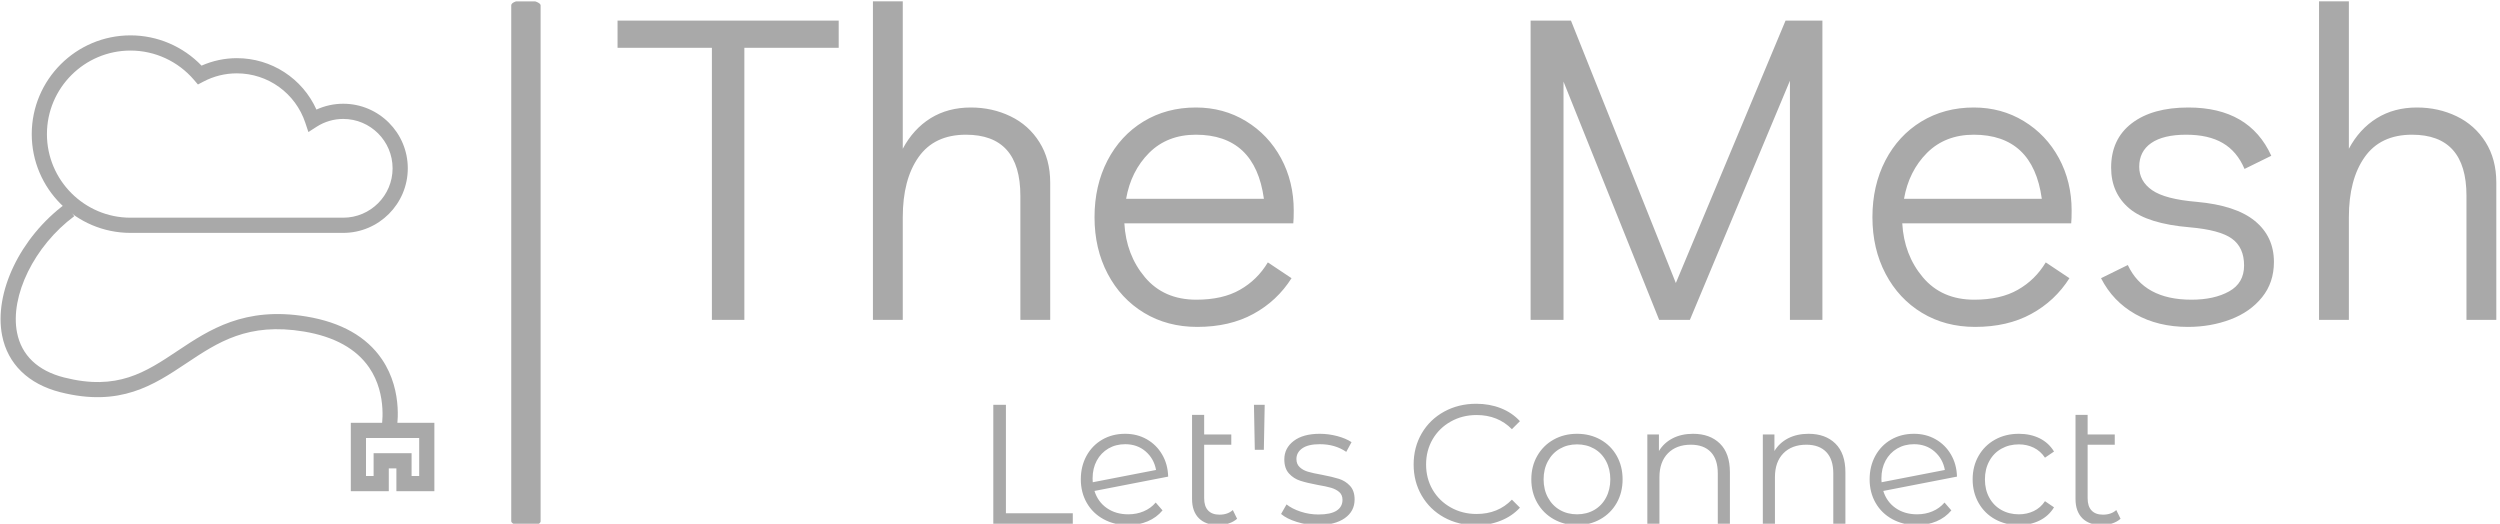 <svg xmlns="http://www.w3.org/2000/svg" version="1.1" width="2000" height="419" viewBox="0 0 2000 419">
    <g transform="matrix(1,0,0,1,-1.212,1.117)">
        <svg xmlns="http://www.w3.org/2000/svg" viewBox="0 0 396 83" data-background-color="#89939e" preserveAspectRatio="xMidYMid meet" height="419" width="2000">
            <g id="tight-bounds" transform="matrix(1,0,0,1,0.24,-0.221)">
                <svg viewBox="0 0 395.52 83.443" height="83.443" width="395.52">
                    <g>
                        <svg viewBox="0 0 525.377 110.838" height="83.443" width="395.52">
                            <g>
                                <rect width="6.181" height="110.838" x="107.497" y="0" fill="#a9a9a9" opacity="1" stroke-width="0" stroke="transparent" fill-opacity="1" class="rect-qz-0" data-fill-palette-color="primary" rx="1%" id="qz-0" data-palette-color="#a9a9a9"/>
                            </g>
                            <g transform="matrix(1,0,0,1,129.857,0.276)">
                                <svg viewBox="0 0 395.52 110.287" height="110.287" width="395.52">
                                    <g id="textblocktransform">
                                        <svg viewBox="0 0 395.52 110.287" height="110.287" width="395.52" id="textblock">
                                            <g>
                                                <svg viewBox="0 0 395.52 68.537" height="68.537" width="395.52">
                                                    <g transform="matrix(1,0,0,1,0,0)">
                                                        <svg width="395.52" viewBox="0.75 -36.3 214.08 37.1" height="68.537" data-palette-color="#a9a9a9">
                                                            <path d="M15.2 0L11.5 0 11.5-31 0.75-31 0.75-34.1 25.95-34.1 25.95-31 15.2-31 15.2 0ZM41-24.2Q43.45-24.2 45.52-23.2 47.6-22.2 48.82-20.25 50.05-18.3 50.05-15.65L50.05-15.65 50.05 0 46.65 0 46.65-14.15Q46.65-21.1 40.45-21.1L40.45-21.1Q36.85-21.1 35.05-18.55 33.25-16 33.25-11.7L33.25-11.7 33.25 0 29.85 0 29.85-36.3 33.25-36.3 33.25-19.5Q34.45-21.75 36.42-22.98 38.4-24.2 41-24.2L41-24.2ZM66.65-24.2Q69.8-24.2 72.35-22.65 74.9-21.1 76.35-18.43 77.8-15.75 77.8-12.45L77.8-12.45Q77.8-11.5 77.75-11L77.75-11 58.5-11Q58.7-7.4 60.85-4.85 63-2.3 66.7-2.3L66.7-2.3Q69.7-2.3 71.67-3.43 73.65-4.55 74.85-6.55L74.85-6.55 77.55-4.75Q75.9-2.15 73.2-0.68 70.5 0.8 66.8 0.8L66.8 0.8Q63.4 0.8 60.75-0.8 58.1-2.4 56.6-5.25 55.1-8.1 55.1-11.7L55.1-11.7Q55.1-15.3 56.57-18.15 58.05-21 60.67-22.6 63.3-24.2 66.65-24.2L66.65-24.2ZM58.7-13.8L74.4-13.8Q73.9-17.45 71.95-19.28 70-21.1 66.65-21.1L66.65-21.1Q63.4-21.1 61.32-19.03 59.25-16.95 58.7-13.8L58.7-13.8ZM121.34-4.2L133.84-34.1 138.04-34.1 138.04 0 134.34 0 134.34-27.25 122.94 0 119.44 0 108.54-27.15 108.54 0 104.79 0 104.79-34.1 109.39-34.1 121.34-4.2ZM155.29-24.2Q158.44-24.2 160.99-22.65 163.54-21.1 164.99-18.43 166.44-15.75 166.44-12.45L166.44-12.45Q166.44-11.5 166.39-11L166.39-11 147.14-11Q147.34-7.4 149.49-4.85 151.64-2.3 155.34-2.3L155.34-2.3Q158.34-2.3 160.31-3.43 162.29-4.55 163.49-6.55L163.49-6.55 166.19-4.75Q164.54-2.15 161.84-0.68 159.14 0.8 155.44 0.8L155.44 0.8Q152.04 0.8 149.39-0.8 146.74-2.4 145.24-5.25 143.74-8.1 143.74-11.7L143.74-11.7Q143.74-15.3 145.21-18.15 146.69-21 149.31-22.6 151.94-24.2 155.29-24.2L155.29-24.2ZM147.34-13.8L163.04-13.8Q162.54-17.45 160.59-19.28 158.64-21.1 155.29-21.1L155.29-21.1Q152.04-21.1 149.96-19.03 147.89-16.95 147.34-13.8L147.34-13.8ZM179.69 0.8Q176.29 0.8 173.71-0.65 171.14-2.1 169.79-4.75L169.79-4.75 172.84-6.25Q174.69-2.3 180.09-2.3L180.09-2.3Q182.69-2.3 184.39-3.25 186.09-4.2 186.09-6.2L186.09-6.2Q186.09-8.25 184.71-9.25 183.34-10.25 179.89-10.55L179.89-10.55Q175.09-10.95 173.01-12.7 170.94-14.45 170.94-17.35L170.94-17.35Q170.94-20.6 173.29-22.4 175.64-24.2 179.74-24.2L179.74-24.2Q186.69-24.2 189.19-18.7L189.19-18.7 186.14-17.2Q185.29-19.2 183.66-20.15 182.04-21.1 179.49-21.1L179.49-21.1Q176.89-21.1 175.51-20.15 174.14-19.2 174.14-17.45L174.14-17.45Q174.14-15.8 175.61-14.78 177.09-13.75 180.69-13.45L180.69-13.45Q185.14-13.05 187.31-11.28 189.49-9.5 189.49-6.6L189.49-6.6Q189.49-4.25 188.14-2.58 186.79-0.9 184.54-0.05 182.29 0.8 179.69 0.8L179.69 0.8ZM205.78-24.2Q208.23-24.2 210.31-23.2 212.38-22.2 213.61-20.25 214.83-18.3 214.83-15.65L214.83-15.65 214.83 0 211.43 0 211.43-14.15Q211.43-21.1 205.23-21.1L205.23-21.1Q201.63-21.1 199.83-18.55 198.03-16 198.03-11.7L198.03-11.7 198.03 0 194.63 0 194.63-36.3 198.03-36.3 198.03-19.5Q199.23-21.75 201.21-22.98 203.18-24.2 205.78-24.2L205.78-24.2Z" opacity="1" transform="matrix(1,0,0,1,0,0)" fill="#a9a9a9" class="wordmark-text-0" data-fill-palette-color="primary" id="text-0"/>
                                                        </svg>
                                                    </g>
                                                </svg>
                                            </g>
                                            <g transform="matrix(1,0,0,1,79.104,84.717)">
                                                <svg viewBox="0 0 237.312 25.57" height="25.57" width="237.312">
                                                    <g transform="matrix(1,0,0,1,0,0)">
                                                        <svg width="237.312" viewBox="5.7 -35.3 330.37 35.6" height="25.57" data-palette-color="#a9a9a9">
                                                            <path d="M5.7 0L5.7-35 9.4-35 9.4-3.2 29-3.2 29 0 5.7 0ZM45.25-2.9Q47.7-2.9 49.77-3.78 51.85-4.65 53.3-6.35L53.3-6.35 55.3-4.05Q53.55-1.95 50.95-0.85 48.35 0.25 45.2 0.25L45.2 0.25Q41.15 0.25 38-1.48 34.85-3.2 33.1-6.25 31.35-9.3 31.35-13.15L31.35-13.15Q31.35-17 33.02-20.05 34.7-23.1 37.65-24.8 40.6-26.5 44.35-26.5L44.35-26.5Q47.85-26.5 50.67-24.9 53.5-23.3 55.17-20.45 56.85-17.6 56.95-13.95L56.95-13.95 35.35-9.75Q36.35-6.55 38.97-4.73 41.6-2.9 45.25-2.9L45.25-2.9ZM44.35-23.45Q41.6-23.45 39.42-22.18 37.25-20.9 36.02-18.63 34.8-16.35 34.8-13.4L34.8-13.4Q34.8-12.65 34.85-12.3L34.85-12.3 53.4-15.9Q52.8-19.2 50.35-21.33 47.9-23.45 44.35-23.45L44.35-23.45ZM75.9-4.15L77.15-1.6Q76.15-0.7 74.7-0.23 73.25 0.25 71.65 0.25L71.65 0.25Q67.95 0.25 65.95-1.75 63.95-3.75 63.95-7.4L63.95-7.4 63.95-32.05 67.5-32.05 67.5-26.3 75.45-26.3 75.45-23.3 67.5-23.3 67.5-7.6Q67.5-5.25 68.65-4.03 69.8-2.8 72-2.8L72-2.8Q74.4-2.8 75.9-4.15L75.9-4.15ZM82.34-21.8L82.09-35 85.24-35 84.99-21.8 82.34-21.8ZM100.74 0.25Q97.54 0.25 94.62-0.68 91.69-1.6 90.04-3L90.04-3 91.64-5.8Q93.29-4.5 95.79-3.68 98.29-2.85 100.99-2.85L100.99-2.85Q104.59-2.85 106.32-3.98 108.04-5.1 108.04-7.15L108.04-7.15Q108.04-8.6 107.09-9.43 106.14-10.25 104.69-10.68 103.24-11.1 100.84-11.5L100.84-11.5Q97.64-12.1 95.69-12.73 93.74-13.35 92.37-14.85 90.99-16.35 90.99-19L90.99-19Q90.99-22.3 93.74-24.4 96.49-26.5 101.39-26.5L101.39-26.5Q103.94-26.5 106.49-25.83 109.04-25.15 110.69-24.05L110.69-24.05 109.14-21.2Q105.89-23.45 101.39-23.45L101.39-23.45Q97.99-23.45 96.27-22.25 94.54-21.05 94.54-19.1L94.54-19.1Q94.54-17.6 95.52-16.7 96.49-15.8 97.94-15.38 99.39-14.95 101.94-14.5L101.94-14.5Q105.09-13.9 106.99-13.3 108.89-12.7 110.24-11.25 111.59-9.8 111.59-7.25L111.59-7.25Q111.59-3.8 108.72-1.78 105.84 0.25 100.74 0.25L100.74 0.25ZM147.19 0.3Q141.99 0.3 137.81-2 133.64-4.3 131.26-8.38 128.89-12.45 128.89-17.5L128.89-17.5Q128.89-22.55 131.26-26.63 133.64-30.7 137.84-33 142.04-35.3 147.24-35.3L147.24-35.3Q151.14-35.3 154.44-34 157.74-32.7 160.04-30.2L160.04-30.2 157.69-27.85Q153.59-32 147.34-32L147.34-32Q143.19-32 139.79-30.1 136.39-28.2 134.46-24.9 132.54-21.6 132.54-17.5L132.54-17.5Q132.54-13.4 134.46-10.1 136.39-6.8 139.79-4.9 143.19-3 147.34-3L147.34-3Q153.64-3 157.69-7.2L157.69-7.2 160.04-4.85Q157.74-2.35 154.41-1.03 151.09 0.3 147.19 0.3L147.19 0.3ZM176.78 0.25Q172.98 0.25 169.93-1.48 166.88-3.2 165.13-6.25 163.38-9.3 163.38-13.15L163.38-13.15Q163.38-17 165.13-20.05 166.88-23.1 169.93-24.8 172.98-26.5 176.78-26.5L176.78-26.5Q180.58-26.5 183.63-24.8 186.68-23.1 188.41-20.05 190.13-17 190.13-13.15L190.13-13.15Q190.13-9.3 188.41-6.25 186.68-3.2 183.63-1.48 180.58 0.25 176.78 0.25L176.78 0.25ZM176.78-2.9Q179.58-2.9 181.81-4.17 184.03-5.45 185.28-7.8 186.53-10.15 186.53-13.15L186.53-13.15Q186.53-16.15 185.28-18.5 184.03-20.85 181.81-22.13 179.58-23.4 176.78-23.4L176.78-23.4Q173.98-23.4 171.76-22.13 169.53-20.85 168.26-18.5 166.98-16.15 166.98-13.15L166.98-13.15Q166.98-10.15 168.26-7.8 169.53-5.45 171.76-4.17 173.98-2.9 176.78-2.9L176.78-2.9ZM210.78-26.5Q215.73-26.5 218.66-23.63 221.58-20.75 221.58-15.25L221.58-15.25 221.58 0 218.03 0 218.03-14.9Q218.03-19 215.98-21.15 213.93-23.3 210.13-23.3L210.13-23.3Q205.88-23.3 203.41-20.78 200.93-18.25 200.93-13.8L200.93-13.8 200.93 0 197.38 0 197.38-26.3 200.78-26.3 200.78-21.45Q202.23-23.85 204.81-25.18 207.38-26.5 210.78-26.5L210.78-26.5ZM244.63-26.5Q249.58-26.5 252.5-23.63 255.43-20.75 255.43-15.25L255.43-15.25 255.43 0 251.88 0 251.88-14.9Q251.88-19 249.83-21.15 247.78-23.3 243.98-23.3L243.98-23.3Q239.73-23.3 237.25-20.78 234.78-18.25 234.78-13.8L234.78-13.8 234.78 0 231.23 0 231.23-26.3 234.63-26.3 234.63-21.45Q236.08-23.85 238.65-25.18 241.23-26.5 244.63-26.5L244.63-26.5ZM276.43-2.9Q278.88-2.9 280.95-3.78 283.03-4.65 284.48-6.35L284.48-6.35 286.48-4.05Q284.73-1.95 282.13-0.85 279.53 0.25 276.38 0.25L276.38 0.25Q272.33 0.25 269.18-1.48 266.03-3.2 264.28-6.25 262.53-9.3 262.53-13.15L262.53-13.15Q262.53-17 264.2-20.05 265.88-23.1 268.83-24.8 271.78-26.5 275.53-26.5L275.53-26.5Q279.03-26.5 281.85-24.9 284.68-23.3 286.35-20.45 288.03-17.6 288.13-13.95L288.13-13.95 266.53-9.75Q267.53-6.55 270.15-4.73 272.78-2.9 276.43-2.9L276.43-2.9ZM275.53-23.45Q272.78-23.45 270.6-22.18 268.43-20.9 267.2-18.63 265.98-16.35 265.98-13.4L265.98-13.4Q265.98-12.65 266.03-12.3L266.03-12.3 284.58-15.9Q283.98-19.2 281.53-21.33 279.08-23.45 275.53-23.45L275.53-23.45ZM306.27 0.25Q302.37 0.25 299.3-1.45 296.22-3.15 294.47-6.23 292.72-9.3 292.72-13.15L292.72-13.15Q292.72-17 294.47-20.05 296.22-23.1 299.3-24.8 302.37-26.5 306.27-26.5L306.27-26.5Q309.67-26.5 312.35-25.18 315.02-23.85 316.57-21.3L316.57-21.3 313.92-19.5Q312.62-21.45 310.62-22.43 308.62-23.4 306.27-23.4L306.27-23.4Q303.42-23.4 301.15-22.13 298.87-20.85 297.6-18.5 296.32-16.15 296.32-13.15L296.32-13.15Q296.32-10.1 297.6-7.78 298.87-5.45 301.15-4.17 303.42-2.9 306.27-2.9L306.27-2.9Q308.62-2.9 310.62-3.85 312.62-4.8 313.92-6.75L313.92-6.75 316.57-4.95Q315.02-2.4 312.32-1.07 309.62 0.25 306.27 0.25L306.27 0.25ZM334.82-4.15L336.07-1.6Q335.07-0.7 333.62-0.23 332.17 0.25 330.57 0.25L330.57 0.25Q326.87 0.25 324.87-1.75 322.87-3.75 322.87-7.4L322.87-7.4 322.87-32.05 326.42-32.05 326.42-26.3 334.37-26.3 334.37-23.3 326.42-23.3 326.42-7.6Q326.42-5.25 327.57-4.03 328.72-2.8 330.92-2.8L330.92-2.8Q333.32-2.8 334.82-4.15L334.82-4.15Z" opacity="1" transform="matrix(1,0,0,1,0,0)" fill="#a9a9a9" class="slogan-text-1" data-fill-palette-color="secondary" id="text-1"/>
                                                        </svg>
                                                    </g>
                                                </svg>
                                            </g>
                                        </svg>
                                    </g>
                                </svg>
                            </g>
                            <g transform="matrix(1,0,0,1,0,7.444)">
                                <svg viewBox="0 0 91.317 95.95" height="95.95" width="91.317">
                                    <g>
                                        <svg xmlns="http://www.w3.org/2000/svg" version="1.1" x="0" y="0" viewBox="10.897 13 57.103 60" enable-background="new 0 0 80 80" xml:space="preserve" height="95.95" width="91.317" class="icon-icon-0" data-fill-palette-color="accent" id="icon-0">
                                            <g fill="#a9a9a9" data-fill-palette-color="accent">
                                                <g fill="#a9a9a9" data-fill-palette-color="accent">
                                                    <path fill="#a9a9a9" d="M56 39H28c-7.168 0-13-5.832-13-13s5.832-13 13-13c3.539 0 6.906 1.443 9.354 3.984C38.813 16.338 40.405 16 42 16c4.56 0 8.634 2.676 10.477 6.769C53.58 22.263 54.779 22 56 22c4.687 0 8.5 3.813 8.5 8.5S60.687 39 56 39zM28 15c-6.065 0-11 4.935-11 11s4.935 11 11 11h28c3.584 0 6.5-2.916 6.5-6.5S59.584 24 56 24c-1.24 0-2.451 0.356-3.501 1.03l-1.083 0.695-0.406-1.221C49.716 20.614 46.096 18 42 18c-1.554 0-3.041 0.368-4.417 1.094l-0.707 0.372-0.519-0.607C34.258 16.407 31.212 15 28 15z" data-fill-palette-color="accent"/>
                                                </g>
                                                <g fill="#a9a9a9" data-fill-palette-color="accent">
                                                    <path fill="#a9a9a9" d="M62.978 65.208l-1.956-0.416c0.009-0.042 0.884-4.431-1.6-8.059-1.7-2.483-4.589-4.081-8.586-4.747-7.371-1.228-11.321 1.403-15.504 4.19-4.276 2.849-8.699 5.794-16.578 3.792-4.196-1.066-6.914-3.712-7.651-7.449-1.113-5.637 2.378-12.922 8.302-17.322l1.192 1.605c-5.25 3.9-8.488 10.49-7.532 15.329 0.589 2.98 2.727 5.021 6.183 5.899 7.017 1.784 10.706-0.673 14.976-3.52 4.121-2.744 8.79-5.854 16.942-4.498 4.566 0.761 7.904 2.648 9.922 5.611C64.048 59.971 63.023 64.996 62.978 65.208z" data-fill-palette-color="accent"/>
                                                </g>
                                                <g fill="#a9a9a9" data-fill-palette-color="accent">
                                                    <path fill="#a9a9a9" d="M68 73h-5v-3h-1v3h-5v-9h11V73zM65 71h1v-5h-7v5h1v-3h5V71z" data-fill-palette-color="accent"/>
                                                </g>
                                            </g>
                                        </svg>
                                    </g>
                                </svg>
                            </g>
                        </svg>
                    </g>
                    <defs fill="#000000"/>
                </svg>
                <rect width="395.52" height="83.443" fill="none" stroke="none" visibility="hidden"/>
            </g>
        </svg>
    </g>
</svg>